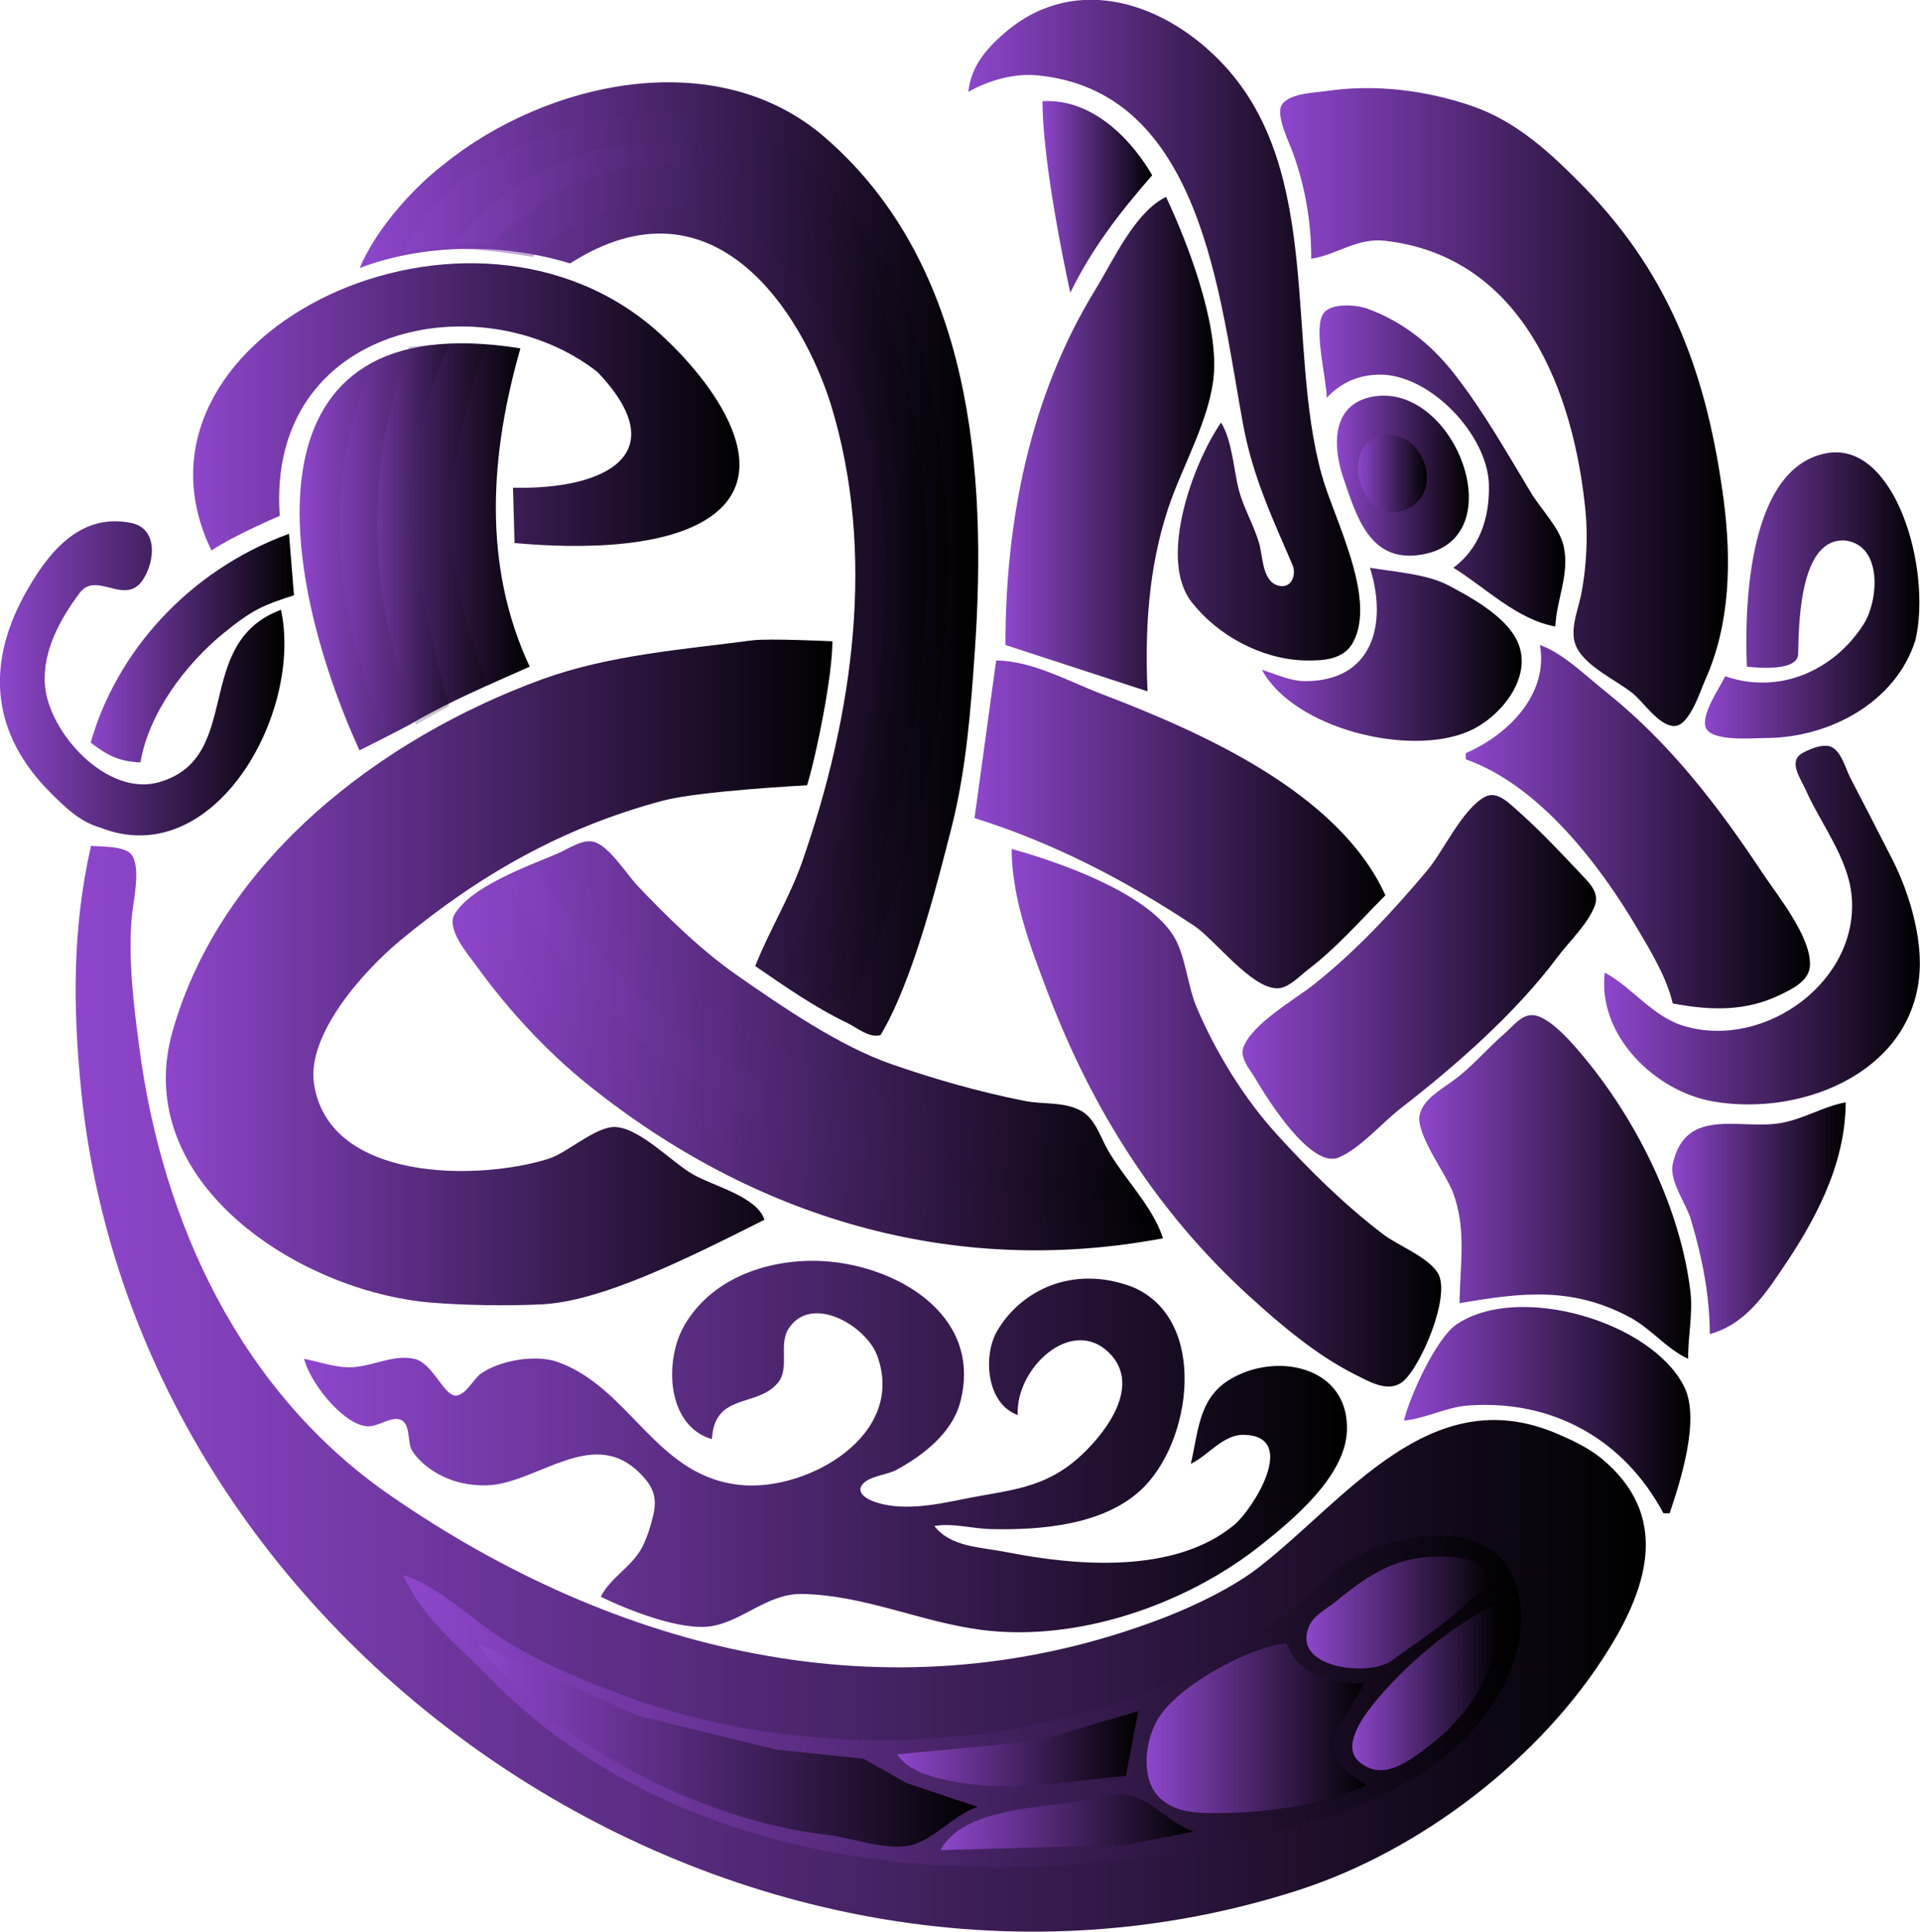 <?xml version="1.0" encoding="utf-8"?>
<!-- Generator: Adobe Illustrator 21.1.0, SVG Export Plug-In . SVG Version: 6.00 Build 0)  -->
<svg version="1.1"
	 id="svg3469" inkscape:version="0.48.4 r9939" sodipodi:docname="Celtic Ornament v4 by Merlin2525.svg" xmlns:cc="http://creativecommons.org/ns#" xmlns:dc="http://purl.org/dc/elements/1.1/" xmlns:inkscape="http://www.inkscape.org/namespaces/inkscape" xmlns:rdf="http://www.w3.org/1999/02/22-rdf-syntax-ns#" xmlns:sodipodi="http://sodipodi.sourceforge.net/DTD/sodipodi-0.dtd" xmlns:svg="http://www.w3.org/2000/svg"
	 xmlns="http://www.w3.org/2000/svg" xmlns:xlink="http://www.w3.org/1999/xlink" x="0px" y="0px" viewBox="0 0 621.5 625.2"
	 style="enable-background:new 0 0 621.5 625.2;" xml:space="preserve">
<style type="text/css">
	.st0{fill:url(#path6116_1_);}
	.st1{fill:url(#path6118_1_);}
	.st2{fill:url(#path6120_1_);}
	.st3{fill:url(#path6122_1_);}
	.st4{fill:url(#path6124_1_);}
	.st5{fill:url(#path6126_1_);}
	.st6{fill:url(#path6128_1_);}
	.st7{fill:url(#path6130_1_);}
	.st8{fill:url(#path6132_1_);}
	.st9{fill:url(#path6134_1_);}
	.st10{fill:url(#path6136_1_);}
	.st11{fill:url(#path6138_1_);}
	.st12{fill:url(#path6140_1_);}
	.st13{fill:url(#path6142_1_);}
	.st14{fill:url(#path6144_1_);}
	.st15{fill:url(#path6146_1_);}
	.st16{fill:url(#path6148_1_);}
	.st17{fill:url(#path6150_1_);}
	.st18{fill:url(#path6152_1_);}
	.st19{fill:url(#path6154_1_);}
	.st20{fill:url(#path6156_1_);}
	.st21{fill:url(#path6158_1_);}
	.st22{fill:url(#path6160_1_);}
	.st23{fill:url(#path6162_1_);}
	.st24{fill:url(#path6164_1_);}
	.st25{fill:url(#path6166_1_);}
	.st26{fill:url(#path6168_1_);}
	.st27{fill:url(#path6170_1_);}
	.st28{fill:url(#path6172_1_);}
	.st29{fill:url(#path6174_1_);}
	.st30{fill:url(#path6176_1_);}
	.st31{fill:url(#path6178_1_);}
	.st32{fill:url(#path6180_1_);}
	.st33{fill:url(#path6182_1_);}
	.st34{fill:url(#path6184_1_);}
	.st35{fill:url(#path6186_1_);}
	.st36{fill:url(#path6188_1_);}
	.st37{fill:url(#path6190_1_);}
	.st38{fill:url(#path6192_1_);}
	.st39{opacity:0.424;filter:url(#filter5846);enable-background:new    ;}
	.st40{fill:url(#SVGID_1_);}
	.st41{opacity:0.28;filter:url(#filter5854);enable-background:new    ;}
	.st42{fill:url(#SVGID_2_);}
	.st43{opacity:0.329;filter:url(#filter5796);enable-background:new    ;}
	.st44{fill:url(#SVGID_3_);}
	.st45{opacity:0.231;filter:url(#filter5910);enable-background:new    ;}
	.st46{fill:url(#SVGID_4_);}
	.st47{opacity:0.251;filter:url(#filter5894);enable-background:new    ;}
	.st48{fill:url(#SVGID_5_);}
	.st49{opacity:0.28;filter:url(#filter5914);enable-background:new    ;}
	.st50{fill:url(#SVGID_6_);}
</style>
<filter  color-interpolation-filters="sRGB" id="filter5914" inkscape:collect="always">
	<feGaussianBlur  id="feGaussianBlur5916" inkscape:collect="always" stdDeviation="3.159"></feGaussianBlur>
</filter>
<filter  color-interpolation-filters="sRGB" height="1.181" id="filter5910" inkscape:collect="always" width="1.476" x="-0.238" y="-0.091">
	<feGaussianBlur  id="feGaussianBlur5912" inkscape:collect="always" stdDeviation="4.753"></feGaussianBlur>
</filter>
<filter  color-interpolation-filters="sRGB" height="1.087" id="filter5894" inkscape:collect="always" width="1.458" x="-0.229" y="-0.043">
	<feGaussianBlur  id="feGaussianBlur5896" inkscape:collect="always" stdDeviation="2.224"></feGaussianBlur>
</filter>
<filter  color-interpolation-filters="sRGB" id="filter5854" inkscape:collect="always">
	<feGaussianBlur  id="feGaussianBlur5856" inkscape:collect="always" stdDeviation="3.493"></feGaussianBlur>
</filter>
<filter  color-interpolation-filters="sRGB" id="filter5846" inkscape:collect="always">
	<feGaussianBlur  id="feGaussianBlur5848" inkscape:collect="always" stdDeviation="5.822"></feGaussianBlur>
</filter>
<filter  color-interpolation-filters="sRGB" id="filter5796" inkscape:collect="always">
	<feGaussianBlur  id="feGaussianBlur5798" inkscape:collect="always" stdDeviation="7.177"></feGaussianBlur>
</filter>
<title  id="title3906">Celtic Ornament v4 by Merlin2525.svg</title>
<sodipodi:namedview  bordercolor="#666666" borderopacity="1.0" fit-margin-bottom="0" fit-margin-left="0" fit-margin-right="0" fit-margin-top="0" id="base" inkscape:current-layer="layer1" inkscape:cx="-189.27467" inkscape:cy="312.59223" inkscape:document-units="px" inkscape:pageopacity="0.0" inkscape:pageshadow="2" inkscape:window-height="716" inkscape:window-maximized="0" inkscape:window-width="687" inkscape:window-x="712" inkscape:window-y="24" inkscape:zoom="0.35" pagecolor="#ffffff" showgrid="false">
	</sodipodi:namedview>
<g id="layer1" transform="translate(-64.275,-219.77)" inkscape:groupmode="layer" inkscape:label="Layer 1">
	<g id="g6236" transform="translate(-2361.37,-367.994)">
		<linearGradient id="path6116_1_" gradientUnits="userSpaceOnUse" x1="2739.096" y1="694.655" x2="2866.163" y2="694.655">
			<stop  offset="1.182556e-06" style="stop-color:#8E46CC"/>
			<stop  offset="1" style="stop-color:#000000"/>
		</linearGradient>
		<path id="path6116" inkscape:connector-curvature="0" sodipodi:nodetypes="csscccccccscssc" class="st0" d="M2739.1,617.5
			c6.6-3.8,15-6,21.8-5.4c54,4.7,59.5,72.2,67.2,113.4c3.1,16.5,9.4,30,15.9,45c1.3,2.9,0,7.5-4,6.9c-5.9-0.9-5.5-9.7-6.8-13.9
			c-1.7-5.8-4.9-11.1-6.5-17c-1.8-6.9-2.1-15.9-5.8-22c-9.1,13.2-20.4,44.1-9.6,58c8.4,10.9,22.7,18.6,36.6,19
			c5.9,0.1,12.7-0.1,15.8-6c7.6-14.4-6.3-39.9-10.2-54c-11.7-42.1,0.6-98-31.7-132.7c-18.6-20-47.3-29.8-70-11.2
			C2745.4,603,2740,608.8,2739.1,617.5L2739.1,617.5z"/>
		<linearGradient id="path6118_1_" gradientUnits="userSpaceOnUse" x1="2895.763" y1="614.034" x2="2896.429" y2="614.034">
			<stop  offset="1.182556e-06" style="stop-color:#8E46CC"/>
			<stop  offset="1" style="stop-color:#000000"/>
		</linearGradient>
		<path id="path6118" inkscape:connector-curvature="0" sodipodi:nodetypes="ccc" class="st1" d="M2895.8,613.9l0.7,0.3
			L2895.8,613.9"/>
		<linearGradient id="path6120_1_" gradientUnits="userSpaceOnUse" x1="2542.096" y1="768.788" x2="2742.275" y2="768.788">
			<stop  offset="1.182556e-06" style="stop-color:#8E46CC"/>
			<stop  offset="1" style="stop-color:#000000"/>
		</linearGradient>
		<path id="path6120" inkscape:connector-curvature="0" sodipodi:nodetypes="cccscccccscc" class="st2" d="M2542.1,674.5
			c18.2-7,43.7-8.9,68.1-1.5c46.8-29.9,75.3,16.6,84.4,45.7c14.8,48.1,7.2,100.6-9.2,147.7c-4.1,11.8-10.7,22.4-15.3,34
			c9.8,6.7,19.3,13.4,30,18.5c2.8,1.4,7.2,5,10.6,3.8c10.5-17.5,18.5-49.7,23-67.3c4.7-18.6,6.2-38,7.5-57
			c4-57.9-0.9-124.5-48.1-165.8c-35.4-31.1-90.9-18.4-124,8.5C2561,647.3,2547.9,660.6,2542.1,674.5L2542.1,674.5z"/>
		<linearGradient id="path6122_1_" gradientUnits="userSpaceOnUse" x1="2839.854" y1="719.424" x2="2984.938" y2="719.424">
			<stop  offset="1.182556e-06" style="stop-color:#8E46CC"/>
			<stop  offset="1" style="stop-color:#000000"/>
		</linearGradient>
		<path id="path6122" inkscape:connector-curvature="0" class="st3" d="M2850.1,671.5c8.4-1.3,14.8-6.9,24-5.8
			c44.7,5.2,61.1,49.2,64.8,87.8c0.8,8.4,0.2,18.7-1.5,27c-1.1,5.2-4,11.8-1.3,17c3.3,6.2,12.6,10.3,18,14.6c3.6,2.9,8.1,10,13,10.6
			c5.3,0.7,8.9-11.4,10.6-15.1c8.1-18.1,8.4-38.7,5.9-58c-5.3-39.8-16.8-72.1-45.1-101.2c-10.7-10.9-21.6-21.2-36.3-26.3
			c-14.8-5.1-31.4-7.2-47-4.9c-4,0.6-12.7,0.7-14.8,4.8c-1.7,3.4,2.7,12.2,3.9,15.6C2848.2,648.6,2850.1,659.8,2850.1,671.5
			L2850.1,671.5z"/>
		<linearGradient id="path6124_1_" gradientUnits="userSpaceOnUse" x1="2763.096" y1="651.514" x2="2798.57" y2="651.514">
			<stop  offset="1.182556e-06" style="stop-color:#8E46CC"/>
			<stop  offset="1" style="stop-color:#000000"/>
		</linearGradient>
		<path id="path6124" inkscape:connector-curvature="0" sodipodi:nodetypes="cccc" class="st4" d="M2763.1,620.5c0,21.8,9,62,9,62
			c6.6-13.6,15.6-25.6,26.5-38C2798.6,644.6,2785.4,619.3,2763.1,620.5z"/>
		<linearGradient id="path6126_1_" gradientUnits="userSpaceOnUse" x1="2751.095" y1="731.534" x2="2818.646" y2="731.534">
			<stop  offset="1.182556e-06" style="stop-color:#8E46CC"/>
			<stop  offset="1" style="stop-color:#000000"/>
		</linearGradient>
		<path id="path6126" inkscape:connector-curvature="0" class="st5" d="M2751.1,796.5l46,15c-0.9-20,0.3-39.8,6.6-59
			c4.5-13.7,13.9-29.5,14.9-44c1.1-16.9-8.4-41.9-15.5-57c-10.1,4.8-17.2,20.8-22.9,30C2759,716.1,2751.1,756.3,2751.1,796.5
			L2751.1,796.5z"/>
		<linearGradient id="path6128_1_" gradientUnits="userSpaceOnUse" x1="2488.16" y1="719.444" x2="2664.905" y2="719.444">
			<stop  offset="1.182556e-06" style="stop-color:#8E46CC"/>
			<stop  offset="1" style="stop-color:#000000"/>
		</linearGradient>
		<path id="path6128" inkscape:connector-curvature="0" sodipodi:nodetypes="ccccccsc" class="st6" d="M2494.1,765.9
			c7.7-5.1,22.1-11.2,22.1-11.2c-4.4-62,65.5-75.9,102.9-46.5c25.2,26.5,2.6,38.1-27.4,37.4l0.5,17.9c12.3,1.1,48.3,3.6,64.9-9.6
			c21.5-17.1-6.1-48.5-20.9-60.8C2573.6,641.3,2461.1,698,2494.1,765.9L2494.1,765.9z"/>
		<linearGradient id="path6130_1_" gradientUnits="userSpaceOnUse" x1="2852.763" y1="738.581" x2="2932.348" y2="738.581">
			<stop  offset="1.182556e-06" style="stop-color:#8E46CC"/>
			<stop  offset="1" style="stop-color:#000000"/>
		</linearGradient>
		<path id="path6130" inkscape:connector-curvature="0" sodipodi:nodetypes="csccccccccc" class="st7" d="M2855.1,716.5
			c4.9-5.2,10.6-7.4,17-7.5c16.4-0.2,35,19.4,35.5,35.5c0.3,11.5-3.4,21-11.5,27c10.4,6.4,20.6,16.8,33,19c0.4-8.9,4.7-16.9,2.7-26
			c-1.3-5.9-7.3-11.9-10.4-17c-8.2-13.5-15.4-26.5-25.2-39c-7.5-9.5-16.7-16.8-28.1-20.9c-3.5-1.2-11.4-1.9-14,1.5
			C2850.6,693.8,2855.1,710.5,2855.1,716.5z"/>
		<linearGradient id="path6132_1_" gradientUnits="userSpaceOnUse" x1="2522.657" y1="764.778" x2="2597.096" y2="764.778">
			<stop  offset="1.182556e-06" style="stop-color:#8E46CC"/>
			<stop  offset="1" style="stop-color:#000000"/>
		</linearGradient>
		<path id="path6132" inkscape:connector-curvature="0" sodipodi:nodetypes="ccccc" class="st8" d="M2597.1,803.5
			c-15.5-33.2-12.7-69.1-3-103c-91-14.6-78.7,71.6-52.1,130.1c0,0,13.8-6.9,17.1-8.8C2571.4,814.6,2584.2,809.3,2597.1,803.5z"/>
		<linearGradient id="path6134_1_" gradientUnits="userSpaceOnUse" x1="2858.403" y1="741.731" x2="2901.125" y2="741.731">
			<stop  offset="1.182556e-06" style="stop-color:#8E46CC"/>
			<stop  offset="1" style="stop-color:#000000"/>
		</linearGradient>
		<path id="path6134" inkscape:connector-curvature="0" class="st9" d="M2870.1,716.1c-13.6,2.4-13.1,16.2-9.6,26.4
			c4.2,12.2,8.5,27.8,25.6,24.7C2915.8,761.9,2896.6,711.5,2870.1,716.1L2870.1,716.1z"/>
		<linearGradient id="path6136_1_" gradientUnits="userSpaceOnUse" x1="2865.275" y1="741.02" x2="2887.494" y2="741.02">
			<stop  offset="1.182556e-06" style="stop-color:#8E46CC"/>
			<stop  offset="1" style="stop-color:#000000"/>
		</linearGradient>
		<path id="path6136" inkscape:connector-curvature="0" class="st10" d="M2871.1,729.3c-11.4,4.5-4.8,28.3,8.7,23.7
			C2895,747.9,2885.4,723.7,2871.1,729.3z"/>
		<linearGradient id="path6138_1_" gradientUnits="userSpaceOnUse" x1="2977.539" y1="780.421" x2="3046.993" y2="780.421">
			<stop  offset="1.182556e-06" style="stop-color:#8E46CC"/>
			<stop  offset="1" style="stop-color:#000000"/>
		</linearGradient>
		<path id="path6138" inkscape:connector-curvature="0" sodipodi:nodetypes="csccccccsc" class="st11" d="M2991.1,803.5
			c4.3,0.5,16.5,1.4,16.6-4.1c0.2-12.3,1.1-37.9,15.4-36.7c12,1.7,10.6,19.3,5.9,26.9c-9.8,15.5-27.8,23-44.9,17
			c-1.8,3.8-7.9,12.3-6.3,16.6c1.8,4.7,15.3,3.4,19.3,3.4c20.6,0,42.3-11.5,48.6-31.8c5.3-23.2-6.7-64.2-28.6-60.4
			C2992.1,738.7,2990.2,781.8,2991.1,803.5L2991.1,803.5z"/>
		<linearGradient id="path6140_1_" gradientUnits="userSpaceOnUse" x1="2425.644" y1="807.398" x2="2517.678" y2="807.398">
			<stop  offset="1.182556e-06" style="stop-color:#8E46CC"/>
			<stop  offset="1" style="stop-color:#000000"/>
		</linearGradient>
		<path id="path6140" inkscape:connector-curvature="0" sodipodi:nodetypes="ccscccsccc" class="st12" d="M2516.6,785.1
			c-29,10.8-11.8,47.9-39.5,55.8c-16.8,4.8-35.7-16-36.9-31.4c-0.9-10.8,4.9-21.4,11.2-29.8c5.5-7.4,14.7,4.4,20.5-4.3
			c3.9-5.9,5-16.6-3.8-18.4c-17.1-3.5-27.5,10.5-34.6,23.4c-12.7,23.3-10.2,45.3,8.6,64c4.7,4.7,9.4,9.3,16,11.2
			C2494.8,870.1,2523.8,818.8,2516.6,785.1L2516.6,785.1z"/>
		<linearGradient id="path6142_1_" gradientUnits="userSpaceOnUse" x1="2646.763" y1="759.034" x2="2647.429" y2="759.034">
			<stop  offset="1.182556e-06" style="stop-color:#8E46CC"/>
			<stop  offset="1" style="stop-color:#000000"/>
		</linearGradient>
		<path id="path6142" inkscape:connector-curvature="0" sodipodi:nodetypes="ccc" class="st13" d="M2646.8,758.9l0.7,0.3
			L2646.8,758.9z"/>
		<linearGradient id="path6144_1_" gradientUnits="userSpaceOnUse" x1="2454.986" y1="797.534" x2="2520.733" y2="797.534">
			<stop  offset="1.182556e-06" style="stop-color:#8E46CC"/>
			<stop  offset="1" style="stop-color:#000000"/>
		</linearGradient>
		<path id="path6144" inkscape:connector-curvature="0" sodipodi:nodetypes="ccsccc" class="st14" d="M2455,828.1
			c5.4,4.1,9.1,6.1,16.1,6.4c2.7-16,14.7-31.9,27-41.9c9.7-7.9,13-9,22.7-12.2l-1.6-19.9C2486.1,772.6,2463.1,799.4,2455,828.1
			L2455,828.1z"/>
		<linearGradient id="path6146_1_" gradientUnits="userSpaceOnUse" x1="2834.096" y1="799.556" x2="2918.185" y2="799.556">
			<stop  offset="1.182556e-06" style="stop-color:#8E46CC"/>
			<stop  offset="1" style="stop-color:#000000"/>
		</linearGradient>
		<path id="path6146" inkscape:connector-curvature="0" class="st15" d="M2869.1,771.5c5.7,18.1,1,36.7-21,36.7
			c-4.7,0-9.6-2.3-14-3.7c10.3,19.1,47.8,28.3,67,19.9c10.8-4.7,22.1-18.9,14.8-30.8c-4.4-7.2-14.5-12.8-21.8-16.6
			C2887.2,773.5,2876.8,772.8,2869.1,771.5z"/>
		<linearGradient id="path6148_1_" gradientUnits="userSpaceOnUse" x1="2479.341" y1="902.464" x2="2695.1" y2="902.464">
			<stop  offset="1.182556e-06" style="stop-color:#8E46CC"/>
			<stop  offset="1" style="stop-color:#000000"/>
		</linearGradient>
		<path id="path6148" inkscape:connector-curvature="0" sodipodi:nodetypes="cccccssccccscsc" class="st16" d="M2673.1,982.5
			c-2.4-7.5-16.5-10.9-23-14.6c-6.9-3.9-17-14.8-25-15.4c-6.4-0.5-15.6,8.3-22,10.3c-22.7,7.1-70.9,7.5-75.8-24.2
			c-2.5-16.3,16.5-37,27.8-46.4c25.7-21.3,52.5-36.6,85-45.3c11.9-3.2,46.8-5,46.8-5c3.1-10.2,8.2-35.4,8.2-46.6c0,0-20.7-1-26-0.3
			c-22.7,3-46.2,4.7-68,12.6c-52,19-103.8,58.3-119.6,113.9c-13.8,48.8,40.9,84.2,83.6,87.8c10.8,0.9,24.5,1.1,35.3,0.6
			C2619.9,1009.2,2647.8,995.2,2673.1,982.5L2673.1,982.5z"/>
		<linearGradient id="path6150_1_" gradientUnits="userSpaceOnUse" x1="2900.096" y1="855.32" x2="3011.48" y2="855.32">
			<stop  offset="1.182556e-06" style="stop-color:#8E46CC"/>
			<stop  offset="1" style="stop-color:#000000"/>
		</linearGradient>
		<path id="path6150" inkscape:connector-curvature="0" class="st17" d="M2924.1,796.5c2.9,15.9-10.3,29.1-24,35v2
			c23.7,8.3,43.5,34.2,55.7,55c4.3,7.3,9.4,15.7,11.3,24c12.2,2.3,23.6,2.7,35-2.9c3.7-1.8,9-4.3,9.4-9.1c0.7-9.2-10.4-22.8-15.2-30
			c-14.5-21.9-29.9-42-50.4-58.5C2939.4,806.9,2931.8,799.2,2924.1,796.5L2924.1,796.5z"/>
		<linearGradient id="path6152_1_" gradientUnits="userSpaceOnUse" x1="2741.096" y1="854.601" x2="2874.096" y2="854.601">
			<stop  offset="1.182556e-06" style="stop-color:#8E46CC"/>
			<stop  offset="1" style="stop-color:#000000"/>
		</linearGradient>
		<path id="path6152" inkscape:connector-curvature="0" class="st18" d="M2748.1,801.5l-7,51c25.7,8.1,48.6,20,71,34.8
			c6.9,4.6,18.5,20.3,27,20.3c3.7,0,7.3-4.1,10-6.1c9.2-7,16.8-15.8,25-24c-15.1-33.3-59.6-52.8-92-65.2
			C2771.4,808.2,2759.7,801.6,2748.1,801.5z"/>
		<linearGradient id="path6154_1_" gradientUnits="userSpaceOnUse" x1="2944.887" y1="887.169" x2="3047.095" y2="887.169">
			<stop  offset="1.182556e-06" style="stop-color:#8E46CC"/>
			<stop  offset="1" style="stop-color:#000000"/>
		</linearGradient>
		<path id="path6154" inkscape:connector-curvature="0" class="st19" d="M2945.1,902.5c-2.4,20.3,16.2,38.4,35,41.7
			c29.7,5.2,66.9-10.4,67-44.7c0-10.8-3.8-23.4-8.6-33c-4.6-9-9.2-18-13.9-27c-1.5-2.9-2.8-8.2-5.9-9.9c-2.6-1.4-7.1,0.5-9.5,1.8
			c-5,2.7-0.6,8.4,1,12.1c4.8,10.8,13.6,21.8,14.8,34c2.7,27.5-27.7,49.9-53.9,42.4C2960.6,916.9,2954.3,907.5,2945.1,902.5
			L2945.1,902.5z"/>
		<linearGradient id="path6156_1_" gradientUnits="userSpaceOnUse" x1="2827.874" y1="903.932" x2="2942.309" y2="903.932">
			<stop  offset="1.182556e-06" style="stop-color:#8E46CC"/>
			<stop  offset="1" style="stop-color:#000000"/>
		</linearGradient>
		<path id="path6156" inkscape:connector-curvature="0" class="st20" d="M2906.4,845.6c-7.3,3.8-13.5,17.6-18.8,23.9
			c-11,13.1-23.2,26.2-36.6,36.8c-6.4,5.1-19.7,12.5-22.8,20.2c-1.4,3.6,1.9,7.1,3.6,10c3.9,6.6,18.2,29.8,27.3,25.8
			c7.1-3.1,13.9-11.2,20-15.9c17.8-13.8,37.2-30.8,50.7-48.9c3.8-5.1,10.1-10.9,12.2-17c1.4-4.2-2.4-7.5-5-10.3
			c-6.5-6.9-12.8-13.6-19.9-19.9C2914.4,848,2910.4,843.5,2906.4,845.6L2906.4,845.6z"/>
		<linearGradient id="path6158_1_" gradientUnits="userSpaceOnUse" x1="2572.151" y1="926.281" x2="2802.096" y2="926.281">
			<stop  offset="1.182556e-06" style="stop-color:#8E46CC"/>
			<stop  offset="1" style="stop-color:#000000"/>
		</linearGradient>
		<path id="path6158" inkscape:connector-curvature="0" class="st21" d="M2802.1,988.5c-3.3-10.4-12.7-19.4-18.1-29
			c-2.2-4-3.9-9.5-8-12c-5.6-3.4-12.8-2.2-18.9-3.5c-14.2-2.8-29.3-7.1-43-11.9c-16.7-5.8-35.2-18.5-49.7-28.6
			c-11.7-8.1-22.6-18.8-32.4-29.1c-3.5-3.7-9.1-12.8-14.1-14.2c-3.8-1-8.5,2.4-11.8,3.8c-9.4,4-27.8,10.5-33.3,19.6
			c-2.8,4.6,4.1,12.8,6.8,16.4c10.3,14.3,22.8,27.9,36.5,38.9C2669.8,982,2734.2,1001.3,2802.1,988.5L2802.1,988.5z"/>
		<linearGradient id="path6160_1_" gradientUnits="userSpaceOnUse" x1="2450.141" y1="1037.242" x2="2958.353" y2="1037.242">
			<stop  offset="1.182556e-06" style="stop-color:#8E46CC"/>
			<stop  offset="1" style="stop-color:#000000"/>
		</linearGradient>
		<path id="path6160" inkscape:connector-curvature="0" class="st22" d="M2455.1,861.5c-6,26.5-5.9,51.8-3.2,79
			c18.5,184.6,217.5,316,394.2,258.9c39.6-12.8,78.6-42.8,100.3-77.9c13-20.9,19.6-43.6-2.3-61.7c-4.4-3.6-9.8-6.1-15-8.3
			c-40.7-17-68,21.8-96,43.5c-9.4,7.3-23.8,13.9-35,17.9c-85.8,31.2-173,9.3-246-41.1c-48.7-33.6-74-88.6-81.4-145.3
			c-1.8-13.7-3.6-28.2-2.4-42c0.4-4.9,3.2-16.1-0.2-20.3C2465.8,861.5,2458.4,861.8,2455.1,861.5L2455.1,861.5z"/>
		<linearGradient id="path6162_1_" gradientUnits="userSpaceOnUse" x1="2753.096" y1="949.53" x2="2892.151" y2="949.53">
			<stop  offset="1.182556e-06" style="stop-color:#8E46CC"/>
			<stop  offset="1" style="stop-color:#000000"/>
		</linearGradient>
		<path id="path6162" inkscape:connector-curvature="0" class="st23" d="M2753.1,862.5c0.1,16.3,6.2,32,11.9,47
			c14.3,37.5,35.3,70.7,65.1,97.8c10.2,9.3,21.7,19,34,25.2c4.5,2.2,10.8,6.2,15.6,2.4c5.9-4.8,15.7-27.9,11.4-35.1
			c-3.3-5.4-13-8.9-18-12.8c-12.3-9.4-23.8-20.7-34.2-32.2c-10.6-11.6-19.9-26.8-26-41.3c-3-7.1-3.5-17.2-7.8-23.5
			C2795.9,876.3,2768.3,866.7,2753.1,862.5z"/>
		<linearGradient id="path6164_1_" gradientUnits="userSpaceOnUse" x1="2885.175" y1="971.919" x2="2973.077" y2="971.919">
			<stop  offset="1.182556e-06" style="stop-color:#8E46CC"/>
			<stop  offset="1" style="stop-color:#000000"/>
		</linearGradient>
		<path id="path6164" inkscape:connector-curvature="0" class="st24" d="M2898.1,1009.5c19.8-3.4,36.2-5.5,55,4.5
			c7,3.7,12,10.3,19,13.5c-0.1-7.4,1.6-14.5,0.7-22c-3.2-26.2-16.6-53.6-33.1-74c-3.4-4.2-11.9-14.7-17.7-15.2
			c-3.8-0.4-6.7,3.7-9.3,5.9c-5.7,4.9-10.6,10.9-16.7,15.3c-3.8,2.8-9.7,6-10.8,11c-1.4,6.1,8.4,19,10.7,25
			C2900.5,985.6,2898.2,997.4,2898.1,1009.5L2898.1,1009.5z"/>
		<linearGradient id="path6166_1_" gradientUnits="userSpaceOnUse" x1="2974.763" y1="943.034" x2="2975.429" y2="943.034">
			<stop  offset="1.182556e-06" style="stop-color:#8E46CC"/>
			<stop  offset="1" style="stop-color:#000000"/>
		</linearGradient>
		<path id="path6166" inkscape:connector-curvature="0" class="st25" d="M2974.8,942.9l0.7,0.3L2974.8,942.9z"/>
		<linearGradient id="path6168_1_" gradientUnits="userSpaceOnUse" x1="2756.763" y1="944.034" x2="2757.429" y2="944.034">
			<stop  offset="1.182556e-06" style="stop-color:#8E46CC"/>
			<stop  offset="1" style="stop-color:#000000"/>
		</linearGradient>
		<path id="path6168" inkscape:connector-curvature="0" class="st26" d="M2756.8,943.9l0.7,0.3L2756.8,943.9z"/>
		<linearGradient id="path6170_1_" gradientUnits="userSpaceOnUse" x1="2966.959" y1="982.034" x2="3023.096" y2="982.034">
			<stop  offset="1.182556e-06" style="stop-color:#8E46CC"/>
			<stop  offset="1" style="stop-color:#000000"/>
		</linearGradient>
		<path id="path6170" inkscape:connector-curvature="0" class="st27" d="M2979.1,1019.5c10.6-2.9,16.9-11.4,22.7-20
			c11.2-16.3,21.2-34.6,21.3-55c-7.2,1.3-13.6,5.4-21,6.7c-13.2,2.3-30.9-5.5-35,13.3c-1.2,5.5,4.4,12.8,5.9,18
			C2976.6,994.5,2979.1,1007.1,2979.1,1019.5z"/>
		<linearGradient id="path6172_1_" gradientUnits="userSpaceOnUse" x1="2524.095" y1="1055.784" x2="2861.662" y2="1055.784">
			<stop  offset="1.182556e-06" style="stop-color:#8E46CC"/>
			<stop  offset="1" style="stop-color:#000000"/>
		</linearGradient>
		
			<path id="path6172" inkscape:connector-curvature="0" sodipodi:nodetypes="ccccsccscccccccscccccccsccccccccscscsscccccccc" class="st28" d="
			M2656.1,1053.5c0.8-15.2,14.7-10.1,21.4-18.3c3.9-4.8,0-12.4,3.5-17.6c7.5-11.2,25.1-0.7,28.6,8.9c9.4,25.7-22.2,43.6-43.5,41.9
			c-28.1-2.3-36.1-31.4-60-39.9c-7.1-2.5-18.7-0.5-24.8,3.8c-2.4,1.7-4.9,7.1-8.2,7.1c-3.7,0-7.4-10.3-13-11.8
			c-6.5-1.7-13.4,2.1-20,2.6c-5.3,0.4-10.9-1.7-16-2.7c1.7,7.3,12.1,20.8,20,21.8c3.7,0.5,7.4-3,10.8-2.2c3.9,0.9,2.4,7.5,4.2,10.2
			c3.4,5.3,10.1,9.1,16.1,10.4c4.3,0.9,8.7,1.1,13,0.1c15.6-3.6,31.7-17.8,45.7-2.1c3.7,4.1,4.4,7.6,3.1,12.8
			c-0.8,3.4-1.9,6.8-3.5,10c-3.4,6.4-10.2,9.7-13.4,16c8.8,4.3,26.1,11.2,36,9.5c10-1.7,18-10.5,29-10.4c20.1,0.3,38.4,9,58,11.6
			c31.2,4.1,66.4-8.1,90.7-27.4c10.5-8.3,26.8-22,27.8-36.3c1.4-21.7-23.3-26.7-38.5-16.9c-9.6,6.2-9.6,17-12,26.9
			c5.5-2.6,10.5-9.5,17-9.4c18.3,0.2,3,24.3-3,29.2c-19.4,16-51.3,13.2-74,8.7c-8-1.6-17.7-1.5-23-8.4c6-1,11.9,0.8,18,1
			c16.3,0.4,36.3-1.2,48.7-12.5c16.8-15.4,22.2-55.6-2.7-65.9c-19.5-7.3-36.3,1.4-43.8,14.5c-4.4,7.7-3.5,23.3,6.8,27
			c-0.9-14.9,17.5-32.5,29.8-19.9c10,10.3-0.8,24.9-8.8,32.5c-12.2,11.6-23.7,11.5-39.1,14.7c-8.9,1.8-20.1,4-29,0.5
			c-2-0.8-5.1-2.7-3.3-5.2c2.1-2.9,8.2-3.2,11.2-4.9c8.6-4.7,17.8-11.8,20.5-21.6c7.9-29.1-22-45.5-46.5-46
			c-16.6-0.3-34.1,5.9-42.8,21C2640.6,1028.2,2641.4,1049.2,2656.1,1053.5L2656.1,1053.5z"/>
		<linearGradient id="path6174_1_" gradientUnits="userSpaceOnUse" x1="2561.763" y1="1009.034" x2="2562.429" y2="1009.034">
			<stop  offset="1.182556e-06" style="stop-color:#8E46CC"/>
			<stop  offset="1" style="stop-color:#000000"/>
		</linearGradient>
		<path id="path6174" inkscape:connector-curvature="0" class="st29" d="M2561.8,1008.9l0.7,0.3L2561.8,1008.9z"/>
		<linearGradient id="path6176_1_" gradientUnits="userSpaceOnUse" x1="2880.096" y1="1044.16" x2="2972.78" y2="1044.16">
			<stop  offset="1.182556e-06" style="stop-color:#8E46CC"/>
			<stop  offset="1" style="stop-color:#000000"/>
		</linearGradient>
		<path id="path6176" inkscape:connector-curvature="0" class="st30" d="M2880.1,1047.5c7.2-0.7,13.6-4.4,21-4.9
			c27.1-1.9,50.2,10.9,63,34.9h2c3.5-10.4,10-30.5,4.7-41c-10.5-21-53.4-33.7-73.6-20.2C2890.5,1020.8,2881.9,1039.8,2880.1,1047.5z
			"/>
		<linearGradient id="path6178_1_" gradientUnits="userSpaceOnUse" x1="2739.763" y1="1082.034" x2="2740.429" y2="1082.034">
			<stop  offset="1.182556e-06" style="stop-color:#8E46CC"/>
			<stop  offset="1" style="stop-color:#000000"/>
		</linearGradient>
		<path id="path6178" inkscape:connector-curvature="0" class="st31" d="M2739.8,1081.9l0.7,0.3L2739.8,1081.9z"/>
		<linearGradient id="path6180_1_" gradientUnits="userSpaceOnUse" x1="2556.096" y1="1138.378" x2="2918.038" y2="1138.378">
			<stop  offset="1.182556e-06" style="stop-color:#8E46CC"/>
			<stop  offset="1" style="stop-color:#000000"/>
		</linearGradient>
		<path id="path6180" inkscape:connector-curvature="0" class="st32" d="M2556.1,1097.5c6.4,13.8,16.5,21.5,26.8,32.1
			c62.5,64.4,160.7,72.3,244.2,53.5c30.3-6.8,63.3-16.5,81.6-43.6c8.7-12.9,13.8-32.3,4.1-45.8c-11.4-15.9-44.2-8.1-56,3.5
			c-55.9,55.4-153.6,66.1-225.7,40.5c-14.6-5.2-29.9-11.3-43-19.7C2578.5,1111.9,2566.8,1100.5,2556.1,1097.5L2556.1,1097.5z"/>
		<linearGradient id="path6182_1_" gradientUnits="userSpaceOnUse" x1="2848.456" y1="1109.631" x2="2909.096" y2="1109.631">
			<stop  offset="1.182556e-06" style="stop-color:#8E46CC"/>
			<stop  offset="1" style="stop-color:#000000"/>
		</linearGradient>
		<path id="path6182" inkscape:connector-curvature="0" class="st33" d="M2909.1,1101.5c-2.2-9.2-9.8-10-18-10
			c-13.7,0-22.6,6-33,14.5c-2.7,2.2-7.1,4.4-8.6,7.8c-6.3,13.9,19.4,16.7,26.6,11.4c6.8-5,14.4-9.9,20.9-15.4
			C2901.1,1106.4,2903.5,1102.4,2909.1,1101.5L2909.1,1101.5z"/>
		<linearGradient id="path6184_1_" gradientUnits="userSpaceOnUse" x1="2863.326" y1="1133.594" x2="2911.096" y2="1133.594">
			<stop  offset="1.182556e-06" style="stop-color:#8E46CC"/>
			<stop  offset="1" style="stop-color:#000000"/>
		</linearGradient>
		<path id="path6184" inkscape:connector-curvature="0" sodipodi:nodetypes="ccccc" class="st34" d="M2911.1,1106.5
			c-14.3,6-31.7,21-41.2,33.1c-3.3,4.2-9.9,13.3-4.4,18.2c7.6,6.8,16.4-0.2,22.7-5C2903.7,1141,2911.1,1125.9,2911.1,1106.5z"/>
		<linearGradient id="path6186_1_" gradientUnits="userSpaceOnUse" x1="2580.096" y1="1152.468" x2="2742.096" y2="1152.468">
			<stop  offset="1.182556e-06" style="stop-color:#8E46CC"/>
			<stop  offset="1" style="stop-color:#000000"/>
		</linearGradient>
		<path id="path6186" inkscape:connector-curvature="0" class="st35" d="M2580.1,1119.5c23.8,32.7,73.2,57.5,113,62
			c8.2,0.9,18.7,5.1,27,3.5c7.7-1.6,14.1-9.9,22-12.5l-23-7.7l-14-7.9l-28-2.9l-45-11L2580.1,1119.5L2580.1,1119.5z"/>
		<linearGradient id="path6188_1_" gradientUnits="userSpaceOnUse" x1="2796.755" y1="1147.037" x2="2868.096" y2="1147.037">
			<stop  offset="1.182556e-06" style="stop-color:#8E46CC"/>
			<stop  offset="1" style="stop-color:#000000"/>
		</linearGradient>
		<path id="path6188" inkscape:connector-curvature="0" class="st36" d="M2868.1,1165.5c-2.6-1.8-5.4-3.2-7.7-5.5
			c-8.9-9,3.4-19.1,6.7-27.5c-10.1,0-21.2-2.2-25-13c-12.6,1.4-35.8,14.1-41.9,25c-4,7.1-5.5,19.5,1.2,25.4
			c5.3,4.7,12.1,4.6,18.7,4.6C2836,1174.5,2853.4,1171.8,2868.1,1165.5L2868.1,1165.5z"/>
		<linearGradient id="path6190_1_" gradientUnits="userSpaceOnUse" x1="2716.096" y1="1153.692" x2="2794.096" y2="1153.692">
			<stop  offset="1.182556e-06" style="stop-color:#8E46CC"/>
			<stop  offset="1" style="stop-color:#000000"/>
		</linearGradient>
		<path id="path6190" inkscape:connector-curvature="0" class="st37" d="M2716.1,1155.5c3.7,6,13.5,8,20,9.1c19,3.2,35.2-0.6,54-2.1
			l4-21l-33,9.7L2716.1,1155.5z"/>
		<linearGradient id="path6192_1_" gradientUnits="userSpaceOnUse" x1="2730.096" y1="1177.577" x2="2812.096" y2="1177.577">
			<stop  offset="1.182556e-06" style="stop-color:#8E46CC"/>
			<stop  offset="1" style="stop-color:#000000"/>
		</linearGradient>
		<path id="path6192" inkscape:connector-curvature="0" class="st38" d="M2730.1,1186.5l60-1.7l22-4.3c-7.4-2.6-12.5-8.9-19.3-11.4
			c-4.4-1.6-12.2,0.7-16.7,1.4C2763,1172.8,2737.1,1172.9,2730.1,1186.5z"/>
		<g id="path6194" inkscape:connector-curvature="0" sodipodi:nodetypes="ccccccccccc" class="st39">
			<linearGradient id="SVGID_1_" gradientUnits="userSpaceOnUse" x1="2556.572" y1="769.528" x2="2732.266" y2="769.528">
				<stop  offset="1.182556e-06" style="stop-color:#8E46CC"/>
				<stop  offset="1" style="stop-color:#000000"/>
			</linearGradient>
			<path class="st40" d="M2642,624.5c-29,0.5-70.9,13.1-85.5,44.6c14.9-1.7,27.1-0.6,41.6,1.8c21.2-24.4,63.3-19.5,79.8,0.1
				c26.9,27.1,34.3,67.3,34.4,104.3c-0.2,42.3-14,89.5-33.1,126.9c7.9,3.9,12.8,9.2,21.3,12.3c13.3-29.7,25.5-65.9,29.2-98.2
				c3.6-36.6,4.3-74.4-4.5-110.2c-8-30.3-24.9-61-53.8-75.6C2662.2,626.3,2652.1,624.3,2642,624.5z"/>
		</g>
		<g id="path6196" inkscape:connector-curvature="0" sodipodi:nodetypes="cccccsc" class="st41">
			<linearGradient id="SVGID_2_" gradientUnits="userSpaceOnUse" x1="2572.53" y1="772.995" x2="2725.556" y2="772.995">
				<stop  offset="1.182556e-06" style="stop-color:#8E46CC"/>
				<stop  offset="1" style="stop-color:#000000"/>
			</linearGradient>
			<path class="st42" d="M2572.5,666.6c9.6,0.1,3.2,0.4,12.6-0.1c41.2-42.1,89.9-24.6,106.7-0.3c43.1,68,24.7,179.8-6.1,244
				c4.1,2.5,2.2,0,6.7,2c48.3-96.2,42.8-225.5-9.9-265C2657.1,628.1,2607.1,625.3,2572.5,666.6L2572.5,666.6z"/>
		</g>
		<g id="path6198" inkscape:connector-curvature="0" sodipodi:nodetypes="ccccc" class="st43">
			<linearGradient id="SVGID_3_" gradientUnits="userSpaceOnUse" x1="2578.712" y1="924.678" x2="2799.414" y2="924.678">
				<stop  offset="1.182556e-06" style="stop-color:#8E46CC"/>
				<stop  offset="1" style="stop-color:#000000"/>
			</linearGradient>
			<path class="st44" d="M2781.4,959.6l18.1,24.1c-92.5,7.4-187.3-38.4-220.7-105.3c8.5-5.3,17.5-10,27.1-13.5
				C2630.6,900.9,2691.2,950.9,2781.4,959.6"/>
		</g>
		<g id="path6200" inkscape:connector-curvature="0" sodipodi:nodetypes="ccccc" class="st45">
			<linearGradient id="SVGID_4_" gradientUnits="userSpaceOnUse" x1="2535.572" y1="762.057" x2="2583.455" y2="762.057">
				<stop  offset="1.182556e-06" style="stop-color:#8E46CC"/>
				<stop  offset="1" style="stop-color:#000000"/>
			</linearGradient>
			<path class="st46" d="M2546.6,704.8c9.9-4.5,21.5-7,36.3-5.1c-17.1,46.3-12.2,77,0.6,109.2c0,0-24.3,11.4-33.3,16.2
				C2534.5,786.7,2528.8,745.4,2546.6,704.8L2546.6,704.8z"/>
		</g>
		<g id="path6202" inkscape:connector-curvature="0" sodipodi:nodetypes="ccccc" class="st47">
			<linearGradient id="SVGID_5_" gradientUnits="userSpaceOnUse" x1="2547.706" y1="760.687" x2="2570.998" y2="760.687">
				<stop  offset="1.182556e-06" style="stop-color:#8E46CC"/>
				<stop  offset="1" style="stop-color:#000000"/>
			</linearGradient>
			<path class="st48" d="M2558,699.9c-21.6,61.5-3.4,102.4,2.3,122.4l10.7-6.1c-10.1-37-19.8-74.1,0-117.1L2558,699.9z"/>
		</g>
		<g id="path6204" inkscape:connector-curvature="0" sodipodi:nodetypes="ccccc" class="st49">
			<linearGradient id="SVGID_6_" gradientUnits="userSpaceOnUse" x1="2589.36" y1="922.119" x2="2793.637" y2="922.119">
				<stop  offset="1.182556e-06" style="stop-color:#8E46CC"/>
				<stop  offset="1" style="stop-color:#000000"/>
			</linearGradient>
			<path class="st50" d="M2589.4,872c42.9,71.3,112.5,104.1,204.3,104.1l-7.7-9.2c-74.2,3.5-148.9-34.9-186.7-98.7L2589.4,872z"/>
		</g>
	</g>
</g>
</svg>

